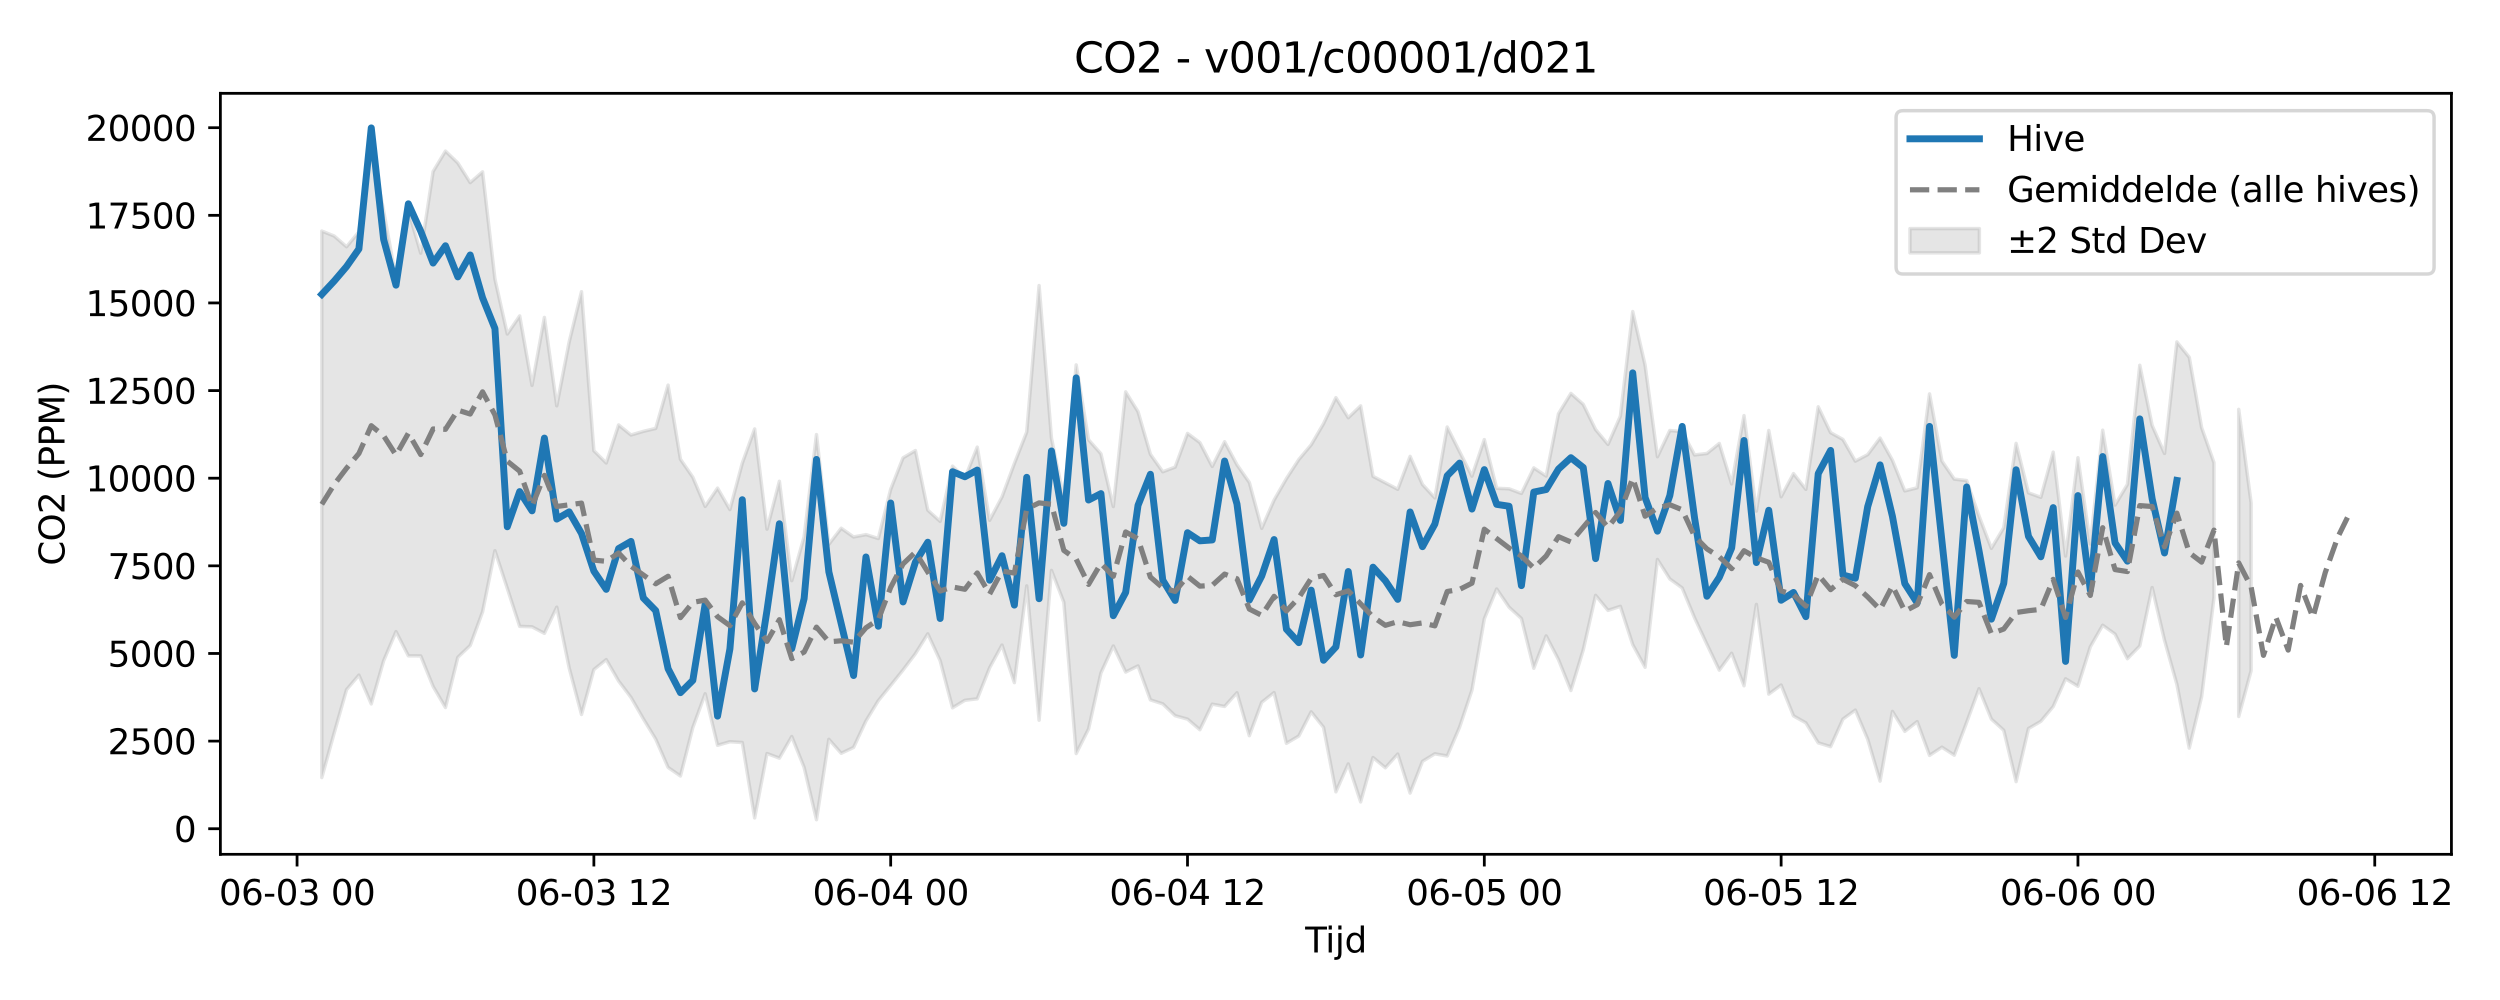 <?xml version="1.0" encoding="utf-8" standalone="no"?>
<!DOCTYPE svg PUBLIC "-//W3C//DTD SVG 1.1//EN"
  "http://www.w3.org/Graphics/SVG/1.1/DTD/svg11.dtd">
<svg xmlns:xlink="http://www.w3.org/1999/xlink" width="720pt" height="288pt" viewBox="0 0 720 288" xmlns="http://www.w3.org/2000/svg" version="1.1">
 <defs>
  <style type="text/css">*{stroke-linejoin: round; stroke-linecap: butt}</style>
 </defs>
 <g id="figure_1">
  <g id="patch_1">
   <path d="M 0 288 
L 720 288 
L 720 0 
L 0 0 
z
" style="fill: #ffffff"/>
  </g>
  <g id="axes_1">
   <g id="patch_2">
    <path d="M 63.47 246.04 
L 706.012 246.04 
L 706.012 26.88 
L 63.47 26.88 
z
" style="fill: #ffffff"/>
   </g>
   <g id="FillBetweenPolyCollection_1">
    <path d="M 92.676 66.54 
L 92.676 223.94 
L 96.238 211.119 
L 99.8 198.636 
L 103.362 194.437 
L 106.924 202.729 
L 110.485 190.31 
L 114.047 181.91 
L 117.609 188.883 
L 121.171 188.905 
L 124.732 197.692 
L 128.294 203.769 
L 131.856 189.305 
L 135.418 185.895 
L 138.979 176.213 
L 142.541 158.613 
L 146.103 169.452 
L 149.665 180.397 
L 153.226 180.524 
L 156.788 182.404 
L 160.35 174.863 
L 163.912 192.303 
L 167.474 205.776 
L 171.035 192.835 
L 174.597 189.972 
L 178.159 196.139 
L 181.721 200.851 
L 185.282 207.027 
L 188.844 212.87 
L 192.406 221.018 
L 195.968 223.49 
L 199.529 209.559 
L 203.091 199.808 
L 206.653 214.643 
L 210.215 213.622 
L 213.776 213.847 
L 217.338 235.567 
L 220.9 217.011 
L 224.462 218.345 
L 228.024 212.121 
L 231.585 221.006 
L 235.147 236.078 
L 238.709 212.921 
L 242.271 216.949 
L 245.832 215.254 
L 249.394 207.637 
L 252.956 201.788 
L 256.518 197.4 
L 260.079 192.964 
L 263.641 188.27 
L 267.203 182.553 
L 270.765 190.274 
L 274.326 203.855 
L 277.888 201.688 
L 281.45 201.263 
L 285.012 192.315 
L 288.574 185.783 
L 292.135 196.603 
L 295.697 168.734 
L 299.259 207.423 
L 302.821 164.273 
L 306.382 173.465 
L 309.944 217.022 
L 313.506 209.945 
L 317.068 193.825 
L 320.629 186.04 
L 324.191 193.552 
L 327.753 191.782 
L 331.315 201.561 
L 334.876 202.713 
L 338.438 206.13 
L 342 207.104 
L 345.562 210.164 
L 349.124 202.796 
L 352.685 203.462 
L 356.247 199.52 
L 359.809 211.878 
L 363.371 202.27 
L 366.932 199.466 
L 370.494 214.081 
L 374.056 211.968 
L 377.618 205.016 
L 381.179 209.472 
L 384.741 228.044 
L 388.303 220.015 
L 391.865 230.951 
L 395.426 218.161 
L 398.988 221.126 
L 402.55 217.172 
L 406.112 228.406 
L 409.674 219.273 
L 413.235 217.093 
L 416.797 217.726 
L 420.359 209.428 
L 423.921 198.758 
L 427.482 178.211 
L 431.044 169.629 
L 434.606 174.866 
L 438.168 178.138 
L 441.729 192.462 
L 445.291 183.142 
L 448.853 190.001 
L 452.415 198.874 
L 455.976 187.179 
L 459.538 171.462 
L 463.1 175.793 
L 466.662 174.631 
L 470.224 185.653 
L 473.785 192.179 
L 477.347 161.132 
L 480.909 166.735 
L 484.471 169.328 
L 488.032 177.931 
L 491.594 185.552 
L 495.156 192.998 
L 498.718 188.145 
L 502.279 197.506 
L 505.841 174.07 
L 509.403 199.908 
L 512.965 197.293 
L 516.526 206.178 
L 520.088 208.181 
L 523.65 213.937 
L 527.212 215.036 
L 530.774 207.101 
L 534.335 204.511 
L 537.897 212.903 
L 541.459 224.963 
L 545.021 204.891 
L 548.582 210.641 
L 552.144 207.825 
L 555.706 217.554 
L 559.268 215.19 
L 562.829 217.498 
L 566.391 208.064 
L 569.953 198.359 
L 573.515 207.093 
L 577.076 210.322 
L 580.638 225.111 
L 584.2 209.82 
L 587.762 207.753 
L 591.324 203.482 
L 594.885 195.497 
L 598.447 197.648 
L 602.009 186.287 
L 605.571 180.065 
L 609.132 182.618 
L 612.694 189.71 
L 616.256 186.033 
L 619.818 169.211 
L 623.379 184.393 
L 626.941 197.092 
L 630.503 215.45 
L 634.065 200.643 
L 637.626 172.11 
L 637.626 133.252 
L 637.626 133.252 
L 634.065 123.137 
L 630.503 102.893 
L 626.941 98.484 
L 623.379 130.592 
L 619.818 122.523 
L 616.256 105.192 
L 612.694 139.521 
L 609.132 145.459 
L 605.571 123.895 
L 602.009 156.676 
L 598.447 131.822 
L 594.885 160.138 
L 591.324 130.22 
L 587.762 143.232 
L 584.2 141.941 
L 580.638 127.692 
L 577.076 151.986 
L 573.515 157.921 
L 569.953 148.599 
L 566.391 138.399 
L 562.829 137.985 
L 559.268 132.773 
L 555.706 113.441 
L 552.144 140.488 
L 548.582 141.378 
L 545.021 132.559 
L 541.459 126.167 
L 537.897 130.933 
L 534.335 132.804 
L 530.774 126.568 
L 527.212 124.602 
L 523.65 117.159 
L 520.088 140.928 
L 516.526 136.398 
L 512.965 143.064 
L 509.403 123.969 
L 505.841 147.206 
L 502.279 119.694 
L 498.718 139.369 
L 495.156 127.714 
L 491.594 130.605 
L 488.032 131.023 
L 484.471 124.298 
L 480.909 123.989 
L 477.347 131.538 
L 473.785 105.147 
L 470.224 89.725 
L 466.662 119.886 
L 463.1 127.994 
L 459.538 123.721 
L 455.976 116.465 
L 452.415 113.309 
L 448.853 119.136 
L 445.291 137.106 
L 441.729 134.749 
L 438.168 142.113 
L 434.606 140.776 
L 431.044 140.626 
L 427.482 126.599 
L 423.921 137.137 
L 420.359 130.068 
L 416.797 122.976 
L 413.235 143.398 
L 409.674 139.535 
L 406.112 131.436 
L 402.55 140.917 
L 398.988 139.058 
L 395.426 137.187 
L 391.865 116.887 
L 388.303 120.304 
L 384.741 114.53 
L 381.179 122.016 
L 377.618 128.107 
L 374.056 132.35 
L 370.494 137.83 
L 366.932 144.028 
L 363.371 152.161 
L 359.809 138.947 
L 356.247 133.846 
L 352.685 127.215 
L 349.124 134.334 
L 345.562 127.465 
L 342 124.818 
L 338.438 134.529 
L 334.876 135.869 
L 331.315 130.832 
L 327.753 118.566 
L 324.191 112.853 
L 320.629 145.89 
L 317.068 130.688 
L 313.506 126.657 
L 309.944 105.093 
L 306.382 143.56 
L 302.821 126.179 
L 299.259 82.234 
L 295.697 124.411 
L 292.135 133.502 
L 288.574 143.114 
L 285.012 149.852 
L 281.45 128.769 
L 277.888 137.741 
L 274.326 134.244 
L 270.765 150.152 
L 267.203 146.94 
L 263.641 129.756 
L 260.079 131.853 
L 256.518 140.91 
L 252.956 155.091 
L 249.394 153.965 
L 245.832 154.64 
L 242.271 152.129 
L 238.709 156.764 
L 235.147 125.16 
L 231.585 154.581 
L 228.024 167.236 
L 224.462 138.607 
L 220.9 152.395 
L 217.338 123.533 
L 213.776 133.396 
L 210.215 146.756 
L 206.653 140.578 
L 203.091 145.849 
L 199.529 137.429 
L 195.968 132.264 
L 192.406 110.915 
L 188.844 123.384 
L 185.282 124.232 
L 181.721 125.276 
L 178.159 122.377 
L 174.597 133.34 
L 171.035 129.791 
L 167.474 84.01 
L 163.912 98.523 
L 160.35 116.882 
L 156.788 91.418 
L 153.226 110.991 
L 149.665 90.985 
L 146.103 96.2 
L 142.541 80.369 
L 138.979 49.487 
L 135.418 52.591 
L 131.856 46.93 
L 128.294 43.515 
L 124.732 49.392 
L 121.171 72.923 
L 117.609 60.631 
L 114.047 80.255 
L 110.485 60.703 
L 106.924 42.477 
L 103.362 66.772 
L 99.8 71.068 
L 96.238 67.969 
L 92.676 66.54 
z
" clip-path="url(#pf788b683e8)" style="fill: #808080; fill-opacity: 0.2; stroke: #808080; stroke-opacity: 0.2"/>
    <path d="M 644.75 117.889 
L 644.75 206.346 
L 648.312 193.182 
L 648.312 144.795 
L 648.312 144.795 
L 644.75 117.889 
z
" clip-path="url(#pf788b683e8)" style="fill: #808080; fill-opacity: 0.2; stroke: #808080; stroke-opacity: 0.2"/>
   </g>
   <g id="matplotlib.axis_1">
    <g id="xtick_1">
     <g id="line2d_1">
      <defs>
       <path id="mc0c2f23f0a" d="M 0 0 
L 0 3.5 
" style="stroke: #000000; stroke-width: 0.8"/>
      </defs>
      <g>
       <use xlink:href="#mc0c2f23f0a" x="85.553" y="246.04" style="stroke: #000000; stroke-width: 0.8"/>
      </g>
     </g>
     <g id="text_1">
      <!-- 06-03 00 -->
      <g transform="translate(63.072 260.638) scale(0.1 -0.1)">
       <defs>
        <path id="DejaVuSans-30" d="M 2034 4250 
Q 1547 4250 1301 3770 
Q 1056 3291 1056 2328 
Q 1056 1369 1301 889 
Q 1547 409 2034 409 
Q 2525 409 2770 889 
Q 3016 1369 3016 2328 
Q 3016 3291 2770 3770 
Q 2525 4250 2034 4250 
z
M 2034 4750 
Q 2819 4750 3233 4129 
Q 3647 3509 3647 2328 
Q 3647 1150 3233 529 
Q 2819 -91 2034 -91 
Q 1250 -91 836 529 
Q 422 1150 422 2328 
Q 422 3509 836 4129 
Q 1250 4750 2034 4750 
z
" transform="scale(0.016)"/>
        <path id="DejaVuSans-36" d="M 2113 2584 
Q 1688 2584 1439 2293 
Q 1191 2003 1191 1497 
Q 1191 994 1439 701 
Q 1688 409 2113 409 
Q 2538 409 2786 701 
Q 3034 994 3034 1497 
Q 3034 2003 2786 2293 
Q 2538 2584 2113 2584 
z
M 3366 4563 
L 3366 3988 
Q 3128 4100 2886 4159 
Q 2644 4219 2406 4219 
Q 1781 4219 1451 3797 
Q 1122 3375 1075 2522 
Q 1259 2794 1537 2939 
Q 1816 3084 2150 3084 
Q 2853 3084 3261 2657 
Q 3669 2231 3669 1497 
Q 3669 778 3244 343 
Q 2819 -91 2113 -91 
Q 1303 -91 875 529 
Q 447 1150 447 2328 
Q 447 3434 972 4092 
Q 1497 4750 2381 4750 
Q 2619 4750 2861 4703 
Q 3103 4656 3366 4563 
z
" transform="scale(0.016)"/>
        <path id="DejaVuSans-2d" d="M 313 2009 
L 1997 2009 
L 1997 1497 
L 313 1497 
L 313 2009 
z
" transform="scale(0.016)"/>
        <path id="DejaVuSans-33" d="M 2597 2516 
Q 3050 2419 3304 2112 
Q 3559 1806 3559 1356 
Q 3559 666 3084 287 
Q 2609 -91 1734 -91 
Q 1441 -91 1130 -33 
Q 819 25 488 141 
L 488 750 
Q 750 597 1062 519 
Q 1375 441 1716 441 
Q 2309 441 2620 675 
Q 2931 909 2931 1356 
Q 2931 1769 2642 2001 
Q 2353 2234 1838 2234 
L 1294 2234 
L 1294 2753 
L 1863 2753 
Q 2328 2753 2575 2939 
Q 2822 3125 2822 3475 
Q 2822 3834 2567 4026 
Q 2313 4219 1838 4219 
Q 1578 4219 1281 4162 
Q 984 4106 628 3988 
L 628 4550 
Q 988 4650 1302 4700 
Q 1616 4750 1894 4750 
Q 2613 4750 3031 4423 
Q 3450 4097 3450 3541 
Q 3450 3153 3228 2886 
Q 3006 2619 2597 2516 
z
" transform="scale(0.016)"/>
        <path id="DejaVuSans-20" transform="scale(0.016)"/>
       </defs>
       <use xlink:href="#DejaVuSans-30"/>
       <use xlink:href="#DejaVuSans-36" transform="translate(63.623 0)"/>
       <use xlink:href="#DejaVuSans-2d" transform="translate(127.246 0)"/>
       <use xlink:href="#DejaVuSans-30" transform="translate(163.33 0)"/>
       <use xlink:href="#DejaVuSans-33" transform="translate(226.953 0)"/>
       <use xlink:href="#DejaVuSans-20" transform="translate(290.576 0)"/>
       <use xlink:href="#DejaVuSans-30" transform="translate(322.363 0)"/>
       <use xlink:href="#DejaVuSans-30" transform="translate(385.986 0)"/>
      </g>
     </g>
    </g>
    <g id="xtick_2">
     <g id="line2d_2">
      <g>
       <use xlink:href="#mc0c2f23f0a" x="171.035" y="246.04" style="stroke: #000000; stroke-width: 0.8"/>
      </g>
     </g>
     <g id="text_2">
      <!-- 06-03 12 -->
      <g transform="translate(148.555 260.638) scale(0.1 -0.1)">
       <defs>
        <path id="DejaVuSans-31" d="M 794 531 
L 1825 531 
L 1825 4091 
L 703 3866 
L 703 4441 
L 1819 4666 
L 2450 4666 
L 2450 531 
L 3481 531 
L 3481 0 
L 794 0 
L 794 531 
z
" transform="scale(0.016)"/>
        <path id="DejaVuSans-32" d="M 1228 531 
L 3431 531 
L 3431 0 
L 469 0 
L 469 531 
Q 828 903 1448 1529 
Q 2069 2156 2228 2338 
Q 2531 2678 2651 2914 
Q 2772 3150 2772 3378 
Q 2772 3750 2511 3984 
Q 2250 4219 1831 4219 
Q 1534 4219 1204 4116 
Q 875 4013 500 3803 
L 500 4441 
Q 881 4594 1212 4672 
Q 1544 4750 1819 4750 
Q 2544 4750 2975 4387 
Q 3406 4025 3406 3419 
Q 3406 3131 3298 2873 
Q 3191 2616 2906 2266 
Q 2828 2175 2409 1742 
Q 1991 1309 1228 531 
z
" transform="scale(0.016)"/>
       </defs>
       <use xlink:href="#DejaVuSans-30"/>
       <use xlink:href="#DejaVuSans-36" transform="translate(63.623 0)"/>
       <use xlink:href="#DejaVuSans-2d" transform="translate(127.246 0)"/>
       <use xlink:href="#DejaVuSans-30" transform="translate(163.33 0)"/>
       <use xlink:href="#DejaVuSans-33" transform="translate(226.953 0)"/>
       <use xlink:href="#DejaVuSans-20" transform="translate(290.576 0)"/>
       <use xlink:href="#DejaVuSans-31" transform="translate(322.363 0)"/>
       <use xlink:href="#DejaVuSans-32" transform="translate(385.986 0)"/>
      </g>
     </g>
    </g>
    <g id="xtick_3">
     <g id="line2d_3">
      <g>
       <use xlink:href="#mc0c2f23f0a" x="256.518" y="246.04" style="stroke: #000000; stroke-width: 0.8"/>
      </g>
     </g>
     <g id="text_3">
      <!-- 06-04 00 -->
      <g transform="translate(234.037 260.638) scale(0.1 -0.1)">
       <defs>
        <path id="DejaVuSans-34" d="M 2419 4116 
L 825 1625 
L 2419 1625 
L 2419 4116 
z
M 2253 4666 
L 3047 4666 
L 3047 1625 
L 3713 1625 
L 3713 1100 
L 3047 1100 
L 3047 0 
L 2419 0 
L 2419 1100 
L 313 1100 
L 313 1709 
L 2253 4666 
z
" transform="scale(0.016)"/>
       </defs>
       <use xlink:href="#DejaVuSans-30"/>
       <use xlink:href="#DejaVuSans-36" transform="translate(63.623 0)"/>
       <use xlink:href="#DejaVuSans-2d" transform="translate(127.246 0)"/>
       <use xlink:href="#DejaVuSans-30" transform="translate(163.33 0)"/>
       <use xlink:href="#DejaVuSans-34" transform="translate(226.953 0)"/>
       <use xlink:href="#DejaVuSans-20" transform="translate(290.576 0)"/>
       <use xlink:href="#DejaVuSans-30" transform="translate(322.363 0)"/>
       <use xlink:href="#DejaVuSans-30" transform="translate(385.986 0)"/>
      </g>
     </g>
    </g>
    <g id="xtick_4">
     <g id="line2d_4">
      <g>
       <use xlink:href="#mc0c2f23f0a" x="342" y="246.04" style="stroke: #000000; stroke-width: 0.8"/>
      </g>
     </g>
     <g id="text_4">
      <!-- 06-04 12 -->
      <g transform="translate(319.52 260.638) scale(0.1 -0.1)">
       <use xlink:href="#DejaVuSans-30"/>
       <use xlink:href="#DejaVuSans-36" transform="translate(63.623 0)"/>
       <use xlink:href="#DejaVuSans-2d" transform="translate(127.246 0)"/>
       <use xlink:href="#DejaVuSans-30" transform="translate(163.33 0)"/>
       <use xlink:href="#DejaVuSans-34" transform="translate(226.953 0)"/>
       <use xlink:href="#DejaVuSans-20" transform="translate(290.576 0)"/>
       <use xlink:href="#DejaVuSans-31" transform="translate(322.363 0)"/>
       <use xlink:href="#DejaVuSans-32" transform="translate(385.986 0)"/>
      </g>
     </g>
    </g>
    <g id="xtick_5">
     <g id="line2d_5">
      <g>
       <use xlink:href="#mc0c2f23f0a" x="427.482" y="246.04" style="stroke: #000000; stroke-width: 0.8"/>
      </g>
     </g>
     <g id="text_5">
      <!-- 06-05 00 -->
      <g transform="translate(405.002 260.638) scale(0.1 -0.1)">
       <defs>
        <path id="DejaVuSans-35" d="M 691 4666 
L 3169 4666 
L 3169 4134 
L 1269 4134 
L 1269 2991 
Q 1406 3038 1543 3061 
Q 1681 3084 1819 3084 
Q 2600 3084 3056 2656 
Q 3513 2228 3513 1497 
Q 3513 744 3044 326 
Q 2575 -91 1722 -91 
Q 1428 -91 1123 -41 
Q 819 9 494 109 
L 494 744 
Q 775 591 1075 516 
Q 1375 441 1709 441 
Q 2250 441 2565 725 
Q 2881 1009 2881 1497 
Q 2881 1984 2565 2268 
Q 2250 2553 1709 2553 
Q 1456 2553 1204 2497 
Q 953 2441 691 2322 
L 691 4666 
z
" transform="scale(0.016)"/>
       </defs>
       <use xlink:href="#DejaVuSans-30"/>
       <use xlink:href="#DejaVuSans-36" transform="translate(63.623 0)"/>
       <use xlink:href="#DejaVuSans-2d" transform="translate(127.246 0)"/>
       <use xlink:href="#DejaVuSans-30" transform="translate(163.33 0)"/>
       <use xlink:href="#DejaVuSans-35" transform="translate(226.953 0)"/>
       <use xlink:href="#DejaVuSans-20" transform="translate(290.576 0)"/>
       <use xlink:href="#DejaVuSans-30" transform="translate(322.363 0)"/>
       <use xlink:href="#DejaVuSans-30" transform="translate(385.986 0)"/>
      </g>
     </g>
    </g>
    <g id="xtick_6">
     <g id="line2d_6">
      <g>
       <use xlink:href="#mc0c2f23f0a" x="512.965" y="246.04" style="stroke: #000000; stroke-width: 0.8"/>
      </g>
     </g>
     <g id="text_6">
      <!-- 06-05 12 -->
      <g transform="translate(490.484 260.638) scale(0.1 -0.1)">
       <use xlink:href="#DejaVuSans-30"/>
       <use xlink:href="#DejaVuSans-36" transform="translate(63.623 0)"/>
       <use xlink:href="#DejaVuSans-2d" transform="translate(127.246 0)"/>
       <use xlink:href="#DejaVuSans-30" transform="translate(163.33 0)"/>
       <use xlink:href="#DejaVuSans-35" transform="translate(226.953 0)"/>
       <use xlink:href="#DejaVuSans-20" transform="translate(290.576 0)"/>
       <use xlink:href="#DejaVuSans-31" transform="translate(322.363 0)"/>
       <use xlink:href="#DejaVuSans-32" transform="translate(385.986 0)"/>
      </g>
     </g>
    </g>
    <g id="xtick_7">
     <g id="line2d_7">
      <g>
       <use xlink:href="#mc0c2f23f0a" x="598.447" y="246.04" style="stroke: #000000; stroke-width: 0.8"/>
      </g>
     </g>
     <g id="text_7">
      <!-- 06-06 00 -->
      <g transform="translate(575.967 260.638) scale(0.1 -0.1)">
       <use xlink:href="#DejaVuSans-30"/>
       <use xlink:href="#DejaVuSans-36" transform="translate(63.623 0)"/>
       <use xlink:href="#DejaVuSans-2d" transform="translate(127.246 0)"/>
       <use xlink:href="#DejaVuSans-30" transform="translate(163.33 0)"/>
       <use xlink:href="#DejaVuSans-36" transform="translate(226.953 0)"/>
       <use xlink:href="#DejaVuSans-20" transform="translate(290.576 0)"/>
       <use xlink:href="#DejaVuSans-30" transform="translate(322.363 0)"/>
       <use xlink:href="#DejaVuSans-30" transform="translate(385.986 0)"/>
      </g>
     </g>
    </g>
    <g id="xtick_8">
     <g id="line2d_8">
      <g>
       <use xlink:href="#mc0c2f23f0a" x="683.929" y="246.04" style="stroke: #000000; stroke-width: 0.8"/>
      </g>
     </g>
     <g id="text_8">
      <!-- 06-06 12 -->
      <g transform="translate(661.449 260.638) scale(0.1 -0.1)">
       <use xlink:href="#DejaVuSans-30"/>
       <use xlink:href="#DejaVuSans-36" transform="translate(63.623 0)"/>
       <use xlink:href="#DejaVuSans-2d" transform="translate(127.246 0)"/>
       <use xlink:href="#DejaVuSans-30" transform="translate(163.33 0)"/>
       <use xlink:href="#DejaVuSans-36" transform="translate(226.953 0)"/>
       <use xlink:href="#DejaVuSans-20" transform="translate(290.576 0)"/>
       <use xlink:href="#DejaVuSans-31" transform="translate(322.363 0)"/>
       <use xlink:href="#DejaVuSans-32" transform="translate(385.986 0)"/>
      </g>
     </g>
    </g>
    <g id="text_9">
     <!-- Tijd -->
     <g transform="translate(375.891 274.317) scale(0.1 -0.1)">
      <defs>
       <path id="DejaVuSans-54" d="M -19 4666 
L 3928 4666 
L 3928 4134 
L 2272 4134 
L 2272 0 
L 1638 0 
L 1638 4134 
L -19 4134 
L -19 4666 
z
" transform="scale(0.016)"/>
       <path id="DejaVuSans-69" d="M 603 3500 
L 1178 3500 
L 1178 0 
L 603 0 
L 603 3500 
z
M 603 4863 
L 1178 4863 
L 1178 4134 
L 603 4134 
L 603 4863 
z
" transform="scale(0.016)"/>
       <path id="DejaVuSans-6a" d="M 603 3500 
L 1178 3500 
L 1178 -63 
Q 1178 -731 923 -1031 
Q 669 -1331 103 -1331 
L -116 -1331 
L -116 -844 
L 38 -844 
Q 366 -844 484 -692 
Q 603 -541 603 -63 
L 603 3500 
z
M 603 4863 
L 1178 4863 
L 1178 4134 
L 603 4134 
L 603 4863 
z
" transform="scale(0.016)"/>
       <path id="DejaVuSans-64" d="M 2906 2969 
L 2906 4863 
L 3481 4863 
L 3481 0 
L 2906 0 
L 2906 525 
Q 2725 213 2448 61 
Q 2172 -91 1784 -91 
Q 1150 -91 751 415 
Q 353 922 353 1747 
Q 353 2572 751 3078 
Q 1150 3584 1784 3584 
Q 2172 3584 2448 3432 
Q 2725 3281 2906 2969 
z
M 947 1747 
Q 947 1113 1208 752 
Q 1469 391 1925 391 
Q 2381 391 2643 752 
Q 2906 1113 2906 1747 
Q 2906 2381 2643 2742 
Q 2381 3103 1925 3103 
Q 1469 3103 1208 2742 
Q 947 2381 947 1747 
z
" transform="scale(0.016)"/>
      </defs>
      <use xlink:href="#DejaVuSans-54"/>
      <use xlink:href="#DejaVuSans-69" transform="translate(57.959 0)"/>
      <use xlink:href="#DejaVuSans-6a" transform="translate(85.742 0)"/>
      <use xlink:href="#DejaVuSans-64" transform="translate(113.525 0)"/>
     </g>
    </g>
   </g>
   <g id="matplotlib.axis_2">
    <g id="ytick_1">
     <g id="line2d_9">
      <defs>
       <path id="m9bd5cc5a9c" d="M 0 0 
L -3.5 0 
" style="stroke: #000000; stroke-width: 0.8"/>
      </defs>
      <g>
       <use xlink:href="#m9bd5cc5a9c" x="63.47" y="238.674" style="stroke: #000000; stroke-width: 0.8"/>
      </g>
     </g>
     <g id="text_10">
      <!-- 0 -->
      <g transform="translate(50.108 242.473) scale(0.1 -0.1)">
       <use xlink:href="#DejaVuSans-30"/>
      </g>
     </g>
    </g>
    <g id="ytick_2">
     <g id="line2d_10">
      <g>
       <use xlink:href="#m9bd5cc5a9c" x="63.47" y="213.437" style="stroke: #000000; stroke-width: 0.8"/>
      </g>
     </g>
     <g id="text_11">
      <!-- 2500 -->
      <g transform="translate(31.02 217.236) scale(0.1 -0.1)">
       <use xlink:href="#DejaVuSans-32"/>
       <use xlink:href="#DejaVuSans-35" transform="translate(63.623 0)"/>
       <use xlink:href="#DejaVuSans-30" transform="translate(127.246 0)"/>
       <use xlink:href="#DejaVuSans-30" transform="translate(190.869 0)"/>
      </g>
     </g>
    </g>
    <g id="ytick_3">
     <g id="line2d_11">
      <g>
       <use xlink:href="#m9bd5cc5a9c" x="63.47" y="188.199" style="stroke: #000000; stroke-width: 0.8"/>
      </g>
     </g>
     <g id="text_12">
      <!-- 5000 -->
      <g transform="translate(31.02 191.998) scale(0.1 -0.1)">
       <use xlink:href="#DejaVuSans-35"/>
       <use xlink:href="#DejaVuSans-30" transform="translate(63.623 0)"/>
       <use xlink:href="#DejaVuSans-30" transform="translate(127.246 0)"/>
       <use xlink:href="#DejaVuSans-30" transform="translate(190.869 0)"/>
      </g>
     </g>
    </g>
    <g id="ytick_4">
     <g id="line2d_12">
      <g>
       <use xlink:href="#m9bd5cc5a9c" x="63.47" y="162.962" style="stroke: #000000; stroke-width: 0.8"/>
      </g>
     </g>
     <g id="text_13">
      <!-- 7500 -->
      <g transform="translate(31.02 166.761) scale(0.1 -0.1)">
       <defs>
        <path id="DejaVuSans-37" d="M 525 4666 
L 3525 4666 
L 3525 4397 
L 1831 0 
L 1172 0 
L 2766 4134 
L 525 4134 
L 525 4666 
z
" transform="scale(0.016)"/>
       </defs>
       <use xlink:href="#DejaVuSans-37"/>
       <use xlink:href="#DejaVuSans-35" transform="translate(63.623 0)"/>
       <use xlink:href="#DejaVuSans-30" transform="translate(127.246 0)"/>
       <use xlink:href="#DejaVuSans-30" transform="translate(190.869 0)"/>
      </g>
     </g>
    </g>
    <g id="ytick_5">
     <g id="line2d_13">
      <g>
       <use xlink:href="#m9bd5cc5a9c" x="63.47" y="137.724" style="stroke: #000000; stroke-width: 0.8"/>
      </g>
     </g>
     <g id="text_14">
      <!-- 10000 -->
      <g transform="translate(24.657 141.524) scale(0.1 -0.1)">
       <use xlink:href="#DejaVuSans-31"/>
       <use xlink:href="#DejaVuSans-30" transform="translate(63.623 0)"/>
       <use xlink:href="#DejaVuSans-30" transform="translate(127.246 0)"/>
       <use xlink:href="#DejaVuSans-30" transform="translate(190.869 0)"/>
       <use xlink:href="#DejaVuSans-30" transform="translate(254.492 0)"/>
      </g>
     </g>
    </g>
    <g id="ytick_6">
     <g id="line2d_14">
      <g>
       <use xlink:href="#m9bd5cc5a9c" x="63.47" y="112.487" style="stroke: #000000; stroke-width: 0.8"/>
      </g>
     </g>
     <g id="text_15">
      <!-- 12500 -->
      <g transform="translate(24.657 116.286) scale(0.1 -0.1)">
       <use xlink:href="#DejaVuSans-31"/>
       <use xlink:href="#DejaVuSans-32" transform="translate(63.623 0)"/>
       <use xlink:href="#DejaVuSans-35" transform="translate(127.246 0)"/>
       <use xlink:href="#DejaVuSans-30" transform="translate(190.869 0)"/>
       <use xlink:href="#DejaVuSans-30" transform="translate(254.492 0)"/>
      </g>
     </g>
    </g>
    <g id="ytick_7">
     <g id="line2d_15">
      <g>
       <use xlink:href="#m9bd5cc5a9c" x="63.47" y="87.249" style="stroke: #000000; stroke-width: 0.8"/>
      </g>
     </g>
     <g id="text_16">
      <!-- 15000 -->
      <g transform="translate(24.657 91.049) scale(0.1 -0.1)">
       <use xlink:href="#DejaVuSans-31"/>
       <use xlink:href="#DejaVuSans-35" transform="translate(63.623 0)"/>
       <use xlink:href="#DejaVuSans-30" transform="translate(127.246 0)"/>
       <use xlink:href="#DejaVuSans-30" transform="translate(190.869 0)"/>
       <use xlink:href="#DejaVuSans-30" transform="translate(254.492 0)"/>
      </g>
     </g>
    </g>
    <g id="ytick_8">
     <g id="line2d_16">
      <g>
       <use xlink:href="#m9bd5cc5a9c" x="63.47" y="62.012" style="stroke: #000000; stroke-width: 0.8"/>
      </g>
     </g>
     <g id="text_17">
      <!-- 17500 -->
      <g transform="translate(24.657 65.811) scale(0.1 -0.1)">
       <use xlink:href="#DejaVuSans-31"/>
       <use xlink:href="#DejaVuSans-37" transform="translate(63.623 0)"/>
       <use xlink:href="#DejaVuSans-35" transform="translate(127.246 0)"/>
       <use xlink:href="#DejaVuSans-30" transform="translate(190.869 0)"/>
       <use xlink:href="#DejaVuSans-30" transform="translate(254.492 0)"/>
      </g>
     </g>
    </g>
    <g id="ytick_9">
     <g id="line2d_17">
      <g>
       <use xlink:href="#m9bd5cc5a9c" x="63.47" y="36.775" style="stroke: #000000; stroke-width: 0.8"/>
      </g>
     </g>
     <g id="text_18">
      <!-- 20000 -->
      <g transform="translate(24.657 40.574) scale(0.1 -0.1)">
       <use xlink:href="#DejaVuSans-32"/>
       <use xlink:href="#DejaVuSans-30" transform="translate(63.623 0)"/>
       <use xlink:href="#DejaVuSans-30" transform="translate(127.246 0)"/>
       <use xlink:href="#DejaVuSans-30" transform="translate(190.869 0)"/>
       <use xlink:href="#DejaVuSans-30" transform="translate(254.492 0)"/>
      </g>
     </g>
    </g>
    <g id="text_19">
     <!-- CO2 (PPM) -->
     <g transform="translate(18.578 162.903) rotate(-90) scale(0.1 -0.1)">
      <defs>
       <path id="DejaVuSans-43" d="M 4122 4306 
L 4122 3641 
Q 3803 3938 3442 4084 
Q 3081 4231 2675 4231 
Q 1875 4231 1450 3742 
Q 1025 3253 1025 2328 
Q 1025 1406 1450 917 
Q 1875 428 2675 428 
Q 3081 428 3442 575 
Q 3803 722 4122 1019 
L 4122 359 
Q 3791 134 3420 21 
Q 3050 -91 2638 -91 
Q 1578 -91 968 557 
Q 359 1206 359 2328 
Q 359 3453 968 4101 
Q 1578 4750 2638 4750 
Q 3056 4750 3426 4639 
Q 3797 4528 4122 4306 
z
" transform="scale(0.016)"/>
       <path id="DejaVuSans-4f" d="M 2522 4238 
Q 1834 4238 1429 3725 
Q 1025 3213 1025 2328 
Q 1025 1447 1429 934 
Q 1834 422 2522 422 
Q 3209 422 3611 934 
Q 4013 1447 4013 2328 
Q 4013 3213 3611 3725 
Q 3209 4238 2522 4238 
z
M 2522 4750 
Q 3503 4750 4090 4092 
Q 4678 3434 4678 2328 
Q 4678 1225 4090 567 
Q 3503 -91 2522 -91 
Q 1538 -91 948 565 
Q 359 1222 359 2328 
Q 359 3434 948 4092 
Q 1538 4750 2522 4750 
z
" transform="scale(0.016)"/>
       <path id="DejaVuSans-28" d="M 1984 4856 
Q 1566 4138 1362 3434 
Q 1159 2731 1159 2009 
Q 1159 1288 1364 580 
Q 1569 -128 1984 -844 
L 1484 -844 
Q 1016 -109 783 600 
Q 550 1309 550 2009 
Q 550 2706 781 3412 
Q 1013 4119 1484 4856 
L 1984 4856 
z
" transform="scale(0.016)"/>
       <path id="DejaVuSans-50" d="M 1259 4147 
L 1259 2394 
L 2053 2394 
Q 2494 2394 2734 2622 
Q 2975 2850 2975 3272 
Q 2975 3691 2734 3919 
Q 2494 4147 2053 4147 
L 1259 4147 
z
M 628 4666 
L 2053 4666 
Q 2838 4666 3239 4311 
Q 3641 3956 3641 3272 
Q 3641 2581 3239 2228 
Q 2838 1875 2053 1875 
L 1259 1875 
L 1259 0 
L 628 0 
L 628 4666 
z
" transform="scale(0.016)"/>
       <path id="DejaVuSans-4d" d="M 628 4666 
L 1569 4666 
L 2759 1491 
L 3956 4666 
L 4897 4666 
L 4897 0 
L 4281 0 
L 4281 4097 
L 3078 897 
L 2444 897 
L 1241 4097 
L 1241 0 
L 628 0 
L 628 4666 
z
" transform="scale(0.016)"/>
       <path id="DejaVuSans-29" d="M 513 4856 
L 1013 4856 
Q 1481 4119 1714 3412 
Q 1947 2706 1947 2009 
Q 1947 1309 1714 600 
Q 1481 -109 1013 -844 
L 513 -844 
Q 928 -128 1133 580 
Q 1338 1288 1338 2009 
Q 1338 2731 1133 3434 
Q 928 4138 513 4856 
z
" transform="scale(0.016)"/>
      </defs>
      <use xlink:href="#DejaVuSans-43"/>
      <use xlink:href="#DejaVuSans-4f" transform="translate(69.824 0)"/>
      <use xlink:href="#DejaVuSans-32" transform="translate(148.535 0)"/>
      <use xlink:href="#DejaVuSans-20" transform="translate(212.158 0)"/>
      <use xlink:href="#DejaVuSans-28" transform="translate(243.945 0)"/>
      <use xlink:href="#DejaVuSans-50" transform="translate(282.959 0)"/>
      <use xlink:href="#DejaVuSans-50" transform="translate(343.262 0)"/>
      <use xlink:href="#DejaVuSans-4d" transform="translate(403.564 0)"/>
      <use xlink:href="#DejaVuSans-29" transform="translate(489.844 0)"/>
     </g>
    </g>
   </g>
   <g id="line2d_18">
    <path d="M 92.676 84.776 
L 96.238 80.954 
L 99.8 76.771 
L 103.362 71.7 
L 106.924 36.842 
L 110.485 68.957 
L 114.047 82.125 
L 117.609 58.701 
L 121.171 66.59 
L 124.732 75.761 
L 128.294 70.781 
L 131.856 79.739 
L 135.418 73.439 
L 138.979 85.769 
L 142.541 94.614 
L 146.103 151.706 
L 149.665 141.584 
L 153.226 147.116 
L 156.788 126.176 
L 160.35 149.492 
L 163.912 147.419 
L 167.474 153.641 
L 171.035 164.476 
L 174.597 169.725 
L 178.159 157.99 
L 181.721 155.926 
L 185.282 172.219 
L 188.844 175.853 
L 192.406 192.58 
L 195.968 199.485 
L 199.529 195.947 
L 203.091 173.999 
L 206.653 206.239 
L 210.215 186.877 
L 213.776 143.923 
L 217.338 198.405 
L 220.9 175.752 
L 224.462 150.848 
L 228.024 186.799 
L 231.585 172.394 
L 235.147 132.323 
L 238.709 164.705 
L 245.832 194.549 
L 249.394 160.414 
L 252.956 180.355 
L 256.518 144.872 
L 260.079 173.353 
L 263.641 161.875 
L 267.203 156.164 
L 270.765 178.124 
L 274.326 135.862 
L 277.888 137.304 
L 281.45 135.386 
L 285.012 167.101 
L 288.574 160.054 
L 292.135 174.265 
L 295.697 137.472 
L 299.259 172.424 
L 302.821 129.884 
L 306.382 150.713 
L 309.944 108.832 
L 313.506 144.003 
L 317.068 142.159 
L 320.629 177.317 
L 324.191 170.614 
L 327.753 145.534 
L 331.315 136.597 
L 334.876 167.086 
L 338.438 172.922 
L 342 153.422 
L 345.562 155.757 
L 349.124 155.502 
L 352.685 132.778 
L 356.247 145.144 
L 359.809 172.818 
L 363.371 165.896 
L 366.932 155.396 
L 370.494 181.218 
L 374.056 185.08 
L 377.618 169.968 
L 381.179 190.154 
L 384.741 186.308 
L 388.303 164.602 
L 391.865 188.623 
L 395.426 163.35 
L 398.988 167.262 
L 402.55 172.613 
L 406.112 147.452 
L 409.674 157.44 
L 413.235 150.935 
L 416.797 137.011 
L 420.359 133.38 
L 423.921 146.608 
L 427.482 135.258 
L 431.044 145.252 
L 434.606 145.797 
L 438.168 168.655 
L 441.729 141.722 
L 445.291 140.988 
L 448.853 135.089 
L 452.415 131.822 
L 455.976 134.645 
L 459.538 160.882 
L 463.1 139.249 
L 466.662 149.872 
L 470.224 107.389 
L 473.785 143.266 
L 477.347 152.971 
L 480.909 142.728 
L 484.471 122.814 
L 488.032 149.167 
L 491.594 171.714 
L 495.156 166.273 
L 498.718 157.817 
L 502.279 126.865 
L 505.841 162.009 
L 509.403 146.965 
L 512.965 172.868 
L 516.526 170.624 
L 520.088 177.599 
L 523.65 136.402 
L 527.212 129.724 
L 530.774 165.62 
L 534.335 166.525 
L 537.897 145.911 
L 541.459 133.888 
L 545.021 148.713 
L 548.582 168.07 
L 552.144 173.625 
L 555.706 122.814 
L 562.829 188.744 
L 566.391 140.253 
L 569.953 158.624 
L 573.515 178.316 
L 577.076 168.016 
L 580.638 135.301 
L 584.2 154.477 
L 587.762 160.352 
L 591.324 146.197 
L 594.885 190.477 
L 598.447 142.731 
L 602.009 169.934 
L 605.571 131.489 
L 609.132 156.353 
L 612.694 161.609 
L 616.256 120.649 
L 619.818 143.643 
L 623.379 159.252 
L 626.941 138.367 
L 626.941 138.367 
" clip-path="url(#pf788b683e8)" style="fill: none; stroke: #1f77b4; stroke-width: 2; stroke-linecap: square"/>
   </g>
   <g id="line2d_19">
    <path d="M 92.676 145.24 
L 96.238 139.544 
L 99.8 134.852 
L 103.362 130.605 
L 106.924 122.603 
L 110.485 125.507 
L 114.047 131.082 
L 117.609 124.757 
L 121.171 130.914 
L 124.732 123.542 
L 128.294 123.642 
L 131.856 118.117 
L 135.418 119.243 
L 138.979 112.85 
L 142.541 119.491 
L 146.103 132.826 
L 149.665 135.691 
L 153.226 145.757 
L 156.788 136.911 
L 160.35 145.872 
L 167.474 144.893 
L 171.035 161.313 
L 174.597 161.656 
L 178.159 159.258 
L 181.721 163.064 
L 188.844 168.127 
L 192.406 165.967 
L 195.968 177.877 
L 199.529 173.494 
L 203.091 172.829 
L 206.653 177.61 
L 210.215 180.189 
L 213.776 173.621 
L 217.338 179.55 
L 220.9 184.703 
L 224.462 178.476 
L 228.024 189.679 
L 231.585 187.793 
L 235.147 180.619 
L 238.709 184.843 
L 242.271 184.539 
L 245.832 184.947 
L 249.394 180.801 
L 252.956 178.439 
L 256.518 169.155 
L 260.079 162.409 
L 263.641 159.013 
L 267.203 164.747 
L 270.765 170.213 
L 274.326 169.05 
L 277.888 169.714 
L 281.45 165.016 
L 285.012 171.084 
L 288.574 164.448 
L 292.135 165.053 
L 295.697 146.573 
L 299.259 144.828 
L 302.821 145.226 
L 306.382 158.513 
L 309.944 161.057 
L 313.506 168.301 
L 317.068 162.256 
L 320.629 165.965 
L 324.191 153.203 
L 327.753 155.174 
L 331.315 166.197 
L 334.876 169.291 
L 338.438 170.329 
L 342 165.961 
L 345.562 168.814 
L 349.124 168.565 
L 352.685 165.338 
L 356.247 166.683 
L 359.809 175.412 
L 363.371 177.215 
L 366.932 171.747 
L 370.494 175.956 
L 374.056 172.159 
L 377.618 166.561 
L 381.179 165.744 
L 384.741 171.287 
L 388.303 170.16 
L 395.426 177.674 
L 398.988 180.092 
L 402.55 179.044 
L 406.112 179.921 
L 409.674 179.404 
L 413.235 180.246 
L 416.797 170.351 
L 420.359 169.748 
L 423.921 167.948 
L 427.482 152.405 
L 434.606 157.821 
L 438.168 160.126 
L 441.729 163.605 
L 445.291 160.124 
L 448.853 154.569 
L 452.415 156.092 
L 459.538 147.592 
L 463.1 151.893 
L 466.662 147.259 
L 470.224 137.689 
L 473.785 148.663 
L 477.347 146.335 
L 480.909 145.362 
L 484.471 146.813 
L 488.032 154.477 
L 491.594 158.079 
L 495.156 160.356 
L 498.718 163.757 
L 502.279 158.6 
L 505.841 160.638 
L 509.403 161.939 
L 512.965 170.178 
L 516.526 171.288 
L 520.088 174.555 
L 523.65 165.548 
L 527.212 169.819 
L 530.774 166.835 
L 534.335 168.658 
L 537.897 171.918 
L 541.459 175.565 
L 545.021 168.725 
L 548.582 176.009 
L 552.144 174.156 
L 555.706 165.497 
L 559.268 173.982 
L 562.829 177.742 
L 566.391 173.231 
L 569.953 173.479 
L 573.515 182.507 
L 577.076 181.154 
L 580.638 176.402 
L 584.2 175.881 
L 587.762 175.493 
L 591.324 166.851 
L 594.885 177.818 
L 598.447 164.735 
L 602.009 171.482 
L 605.571 151.98 
L 609.132 164.039 
L 612.694 164.615 
L 616.256 145.613 
L 619.818 145.867 
L 623.379 157.493 
L 626.941 147.788 
L 630.503 159.171 
L 634.065 161.89 
L 637.626 152.681 
L 641.188 186.247 
L 644.75 162.117 
L 648.312 168.988 
L 651.874 188.734 
L 655.435 177.731 
L 658.997 187.223 
L 662.559 168.605 
L 666.121 177.808 
L 669.682 164.863 
L 673.244 154.802 
L 676.806 147.537 
L 676.806 147.537 
" clip-path="url(#pf788b683e8)" style="fill: none; stroke-dasharray: 5.55,2.4; stroke-dashoffset: 0; stroke: #808080; stroke-width: 1.5"/>
   </g>
   <g id="patch_3">
    <path d="M 63.47 246.04 
L 63.47 26.88 
" style="fill: none; stroke: #000000; stroke-width: 0.8; stroke-linejoin: miter; stroke-linecap: square"/>
   </g>
   <g id="patch_4">
    <path d="M 706.012 246.04 
L 706.012 26.88 
" style="fill: none; stroke: #000000; stroke-width: 0.8; stroke-linejoin: miter; stroke-linecap: square"/>
   </g>
   <g id="patch_5">
    <path d="M 63.47 246.04 
L 706.012 246.04 
" style="fill: none; stroke: #000000; stroke-width: 0.8; stroke-linejoin: miter; stroke-linecap: square"/>
   </g>
   <g id="patch_6">
    <path d="M 63.47 26.88 
L 706.012 26.88 
" style="fill: none; stroke: #000000; stroke-width: 0.8; stroke-linejoin: miter; stroke-linecap: square"/>
   </g>
   <g id="text_20">
    <!-- CO2 - v001/c00001/d021 -->
    <g transform="translate(309.338 20.88) scale(0.12 -0.12)">
     <defs>
      <path id="DejaVuSans-76" d="M 191 3500 
L 800 3500 
L 1894 563 
L 2988 3500 
L 3597 3500 
L 2284 0 
L 1503 0 
L 191 3500 
z
" transform="scale(0.016)"/>
      <path id="DejaVuSans-2f" d="M 1625 4666 
L 2156 4666 
L 531 -594 
L 0 -594 
L 1625 4666 
z
" transform="scale(0.016)"/>
      <path id="DejaVuSans-63" d="M 3122 3366 
L 3122 2828 
Q 2878 2963 2633 3030 
Q 2388 3097 2138 3097 
Q 1578 3097 1268 2742 
Q 959 2388 959 1747 
Q 959 1106 1268 751 
Q 1578 397 2138 397 
Q 2388 397 2633 464 
Q 2878 531 3122 666 
L 3122 134 
Q 2881 22 2623 -34 
Q 2366 -91 2075 -91 
Q 1284 -91 818 406 
Q 353 903 353 1747 
Q 353 2603 823 3093 
Q 1294 3584 2113 3584 
Q 2378 3584 2631 3529 
Q 2884 3475 3122 3366 
z
" transform="scale(0.016)"/>
     </defs>
     <use xlink:href="#DejaVuSans-43"/>
     <use xlink:href="#DejaVuSans-4f" transform="translate(69.824 0)"/>
     <use xlink:href="#DejaVuSans-32" transform="translate(148.535 0)"/>
     <use xlink:href="#DejaVuSans-20" transform="translate(212.158 0)"/>
     <use xlink:href="#DejaVuSans-2d" transform="translate(243.945 0)"/>
     <use xlink:href="#DejaVuSans-20" transform="translate(280.029 0)"/>
     <use xlink:href="#DejaVuSans-76" transform="translate(311.816 0)"/>
     <use xlink:href="#DejaVuSans-30" transform="translate(370.996 0)"/>
     <use xlink:href="#DejaVuSans-30" transform="translate(434.619 0)"/>
     <use xlink:href="#DejaVuSans-31" transform="translate(498.242 0)"/>
     <use xlink:href="#DejaVuSans-2f" transform="translate(561.865 0)"/>
     <use xlink:href="#DejaVuSans-63" transform="translate(595.557 0)"/>
     <use xlink:href="#DejaVuSans-30" transform="translate(650.537 0)"/>
     <use xlink:href="#DejaVuSans-30" transform="translate(714.16 0)"/>
     <use xlink:href="#DejaVuSans-30" transform="translate(777.783 0)"/>
     <use xlink:href="#DejaVuSans-30" transform="translate(841.406 0)"/>
     <use xlink:href="#DejaVuSans-31" transform="translate(905.029 0)"/>
     <use xlink:href="#DejaVuSans-2f" transform="translate(968.652 0)"/>
     <use xlink:href="#DejaVuSans-64" transform="translate(1002.344 0)"/>
     <use xlink:href="#DejaVuSans-30" transform="translate(1065.82 0)"/>
     <use xlink:href="#DejaVuSans-32" transform="translate(1129.443 0)"/>
     <use xlink:href="#DejaVuSans-31" transform="translate(1193.066 0)"/>
    </g>
   </g>
   <g id="legend_1">
    <g id="patch_7">
     <path d="M 548.069 78.914 
L 699.012 78.914 
Q 701.012 78.914 701.012 76.914 
L 701.012 33.88 
Q 701.012 31.88 699.012 31.88 
L 548.069 31.88 
Q 546.069 31.88 546.069 33.88 
L 546.069 76.914 
Q 546.069 78.914 548.069 78.914 
z
" style="fill: #ffffff; opacity: 0.8; stroke: #cccccc; stroke-linejoin: miter"/>
    </g>
    <g id="line2d_20">
     <path d="M 550.069 39.978 
L 560.069 39.978 
L 570.069 39.978 
" style="fill: none; stroke: #1f77b4; stroke-width: 2; stroke-linecap: square"/>
    </g>
    <g id="text_21">
     <!-- Hive -->
     <g transform="translate(578.069 43.478) scale(0.1 -0.1)">
      <defs>
       <path id="DejaVuSans-48" d="M 628 4666 
L 1259 4666 
L 1259 2753 
L 3553 2753 
L 3553 4666 
L 4184 4666 
L 4184 0 
L 3553 0 
L 3553 2222 
L 1259 2222 
L 1259 0 
L 628 0 
L 628 4666 
z
" transform="scale(0.016)"/>
       <path id="DejaVuSans-65" d="M 3597 1894 
L 3597 1613 
L 953 1613 
Q 991 1019 1311 708 
Q 1631 397 2203 397 
Q 2534 397 2845 478 
Q 3156 559 3463 722 
L 3463 178 
Q 3153 47 2828 -22 
Q 2503 -91 2169 -91 
Q 1331 -91 842 396 
Q 353 884 353 1716 
Q 353 2575 817 3079 
Q 1281 3584 2069 3584 
Q 2775 3584 3186 3129 
Q 3597 2675 3597 1894 
z
M 3022 2063 
Q 3016 2534 2758 2815 
Q 2500 3097 2075 3097 
Q 1594 3097 1305 2825 
Q 1016 2553 972 2059 
L 3022 2063 
z
" transform="scale(0.016)"/>
      </defs>
      <use xlink:href="#DejaVuSans-48"/>
      <use xlink:href="#DejaVuSans-69" transform="translate(75.195 0)"/>
      <use xlink:href="#DejaVuSans-76" transform="translate(102.979 0)"/>
      <use xlink:href="#DejaVuSans-65" transform="translate(162.158 0)"/>
     </g>
    </g>
    <g id="line2d_21">
     <path d="M 550.069 54.657 
L 560.069 54.657 
L 570.069 54.657 
" style="fill: none; stroke-dasharray: 5.55,2.4; stroke-dashoffset: 0; stroke: #808080; stroke-width: 1.5"/>
    </g>
    <g id="text_22">
     <!-- Gemiddelde (alle hives) -->
     <g transform="translate(578.069 58.157) scale(0.1 -0.1)">
      <defs>
       <path id="DejaVuSans-47" d="M 3809 666 
L 3809 1919 
L 2778 1919 
L 2778 2438 
L 4434 2438 
L 4434 434 
Q 4069 175 3628 42 
Q 3188 -91 2688 -91 
Q 1594 -91 976 548 
Q 359 1188 359 2328 
Q 359 3472 976 4111 
Q 1594 4750 2688 4750 
Q 3144 4750 3555 4637 
Q 3966 4525 4313 4306 
L 4313 3634 
Q 3963 3931 3569 4081 
Q 3175 4231 2741 4231 
Q 1884 4231 1454 3753 
Q 1025 3275 1025 2328 
Q 1025 1384 1454 906 
Q 1884 428 2741 428 
Q 3075 428 3337 486 
Q 3600 544 3809 666 
z
" transform="scale(0.016)"/>
       <path id="DejaVuSans-6d" d="M 3328 2828 
Q 3544 3216 3844 3400 
Q 4144 3584 4550 3584 
Q 5097 3584 5394 3201 
Q 5691 2819 5691 2113 
L 5691 0 
L 5113 0 
L 5113 2094 
Q 5113 2597 4934 2840 
Q 4756 3084 4391 3084 
Q 3944 3084 3684 2787 
Q 3425 2491 3425 1978 
L 3425 0 
L 2847 0 
L 2847 2094 
Q 2847 2600 2669 2842 
Q 2491 3084 2119 3084 
Q 1678 3084 1418 2786 
Q 1159 2488 1159 1978 
L 1159 0 
L 581 0 
L 581 3500 
L 1159 3500 
L 1159 2956 
Q 1356 3278 1631 3431 
Q 1906 3584 2284 3584 
Q 2666 3584 2933 3390 
Q 3200 3197 3328 2828 
z
" transform="scale(0.016)"/>
       <path id="DejaVuSans-6c" d="M 603 4863 
L 1178 4863 
L 1178 0 
L 603 0 
L 603 4863 
z
" transform="scale(0.016)"/>
       <path id="DejaVuSans-61" d="M 2194 1759 
Q 1497 1759 1228 1600 
Q 959 1441 959 1056 
Q 959 750 1161 570 
Q 1363 391 1709 391 
Q 2188 391 2477 730 
Q 2766 1069 2766 1631 
L 2766 1759 
L 2194 1759 
z
M 3341 1997 
L 3341 0 
L 2766 0 
L 2766 531 
Q 2569 213 2275 61 
Q 1981 -91 1556 -91 
Q 1019 -91 701 211 
Q 384 513 384 1019 
Q 384 1609 779 1909 
Q 1175 2209 1959 2209 
L 2766 2209 
L 2766 2266 
Q 2766 2663 2505 2880 
Q 2244 3097 1772 3097 
Q 1472 3097 1187 3025 
Q 903 2953 641 2809 
L 641 3341 
Q 956 3463 1253 3523 
Q 1550 3584 1831 3584 
Q 2591 3584 2966 3190 
Q 3341 2797 3341 1997 
z
" transform="scale(0.016)"/>
       <path id="DejaVuSans-68" d="M 3513 2113 
L 3513 0 
L 2938 0 
L 2938 2094 
Q 2938 2591 2744 2837 
Q 2550 3084 2163 3084 
Q 1697 3084 1428 2787 
Q 1159 2491 1159 1978 
L 1159 0 
L 581 0 
L 581 4863 
L 1159 4863 
L 1159 2956 
Q 1366 3272 1645 3428 
Q 1925 3584 2291 3584 
Q 2894 3584 3203 3211 
Q 3513 2838 3513 2113 
z
" transform="scale(0.016)"/>
       <path id="DejaVuSans-73" d="M 2834 3397 
L 2834 2853 
Q 2591 2978 2328 3040 
Q 2066 3103 1784 3103 
Q 1356 3103 1142 2972 
Q 928 2841 928 2578 
Q 928 2378 1081 2264 
Q 1234 2150 1697 2047 
L 1894 2003 
Q 2506 1872 2764 1633 
Q 3022 1394 3022 966 
Q 3022 478 2636 193 
Q 2250 -91 1575 -91 
Q 1294 -91 989 -36 
Q 684 19 347 128 
L 347 722 
Q 666 556 975 473 
Q 1284 391 1588 391 
Q 1994 391 2212 530 
Q 2431 669 2431 922 
Q 2431 1156 2273 1281 
Q 2116 1406 1581 1522 
L 1381 1569 
Q 847 1681 609 1914 
Q 372 2147 372 2553 
Q 372 3047 722 3315 
Q 1072 3584 1716 3584 
Q 2034 3584 2315 3537 
Q 2597 3491 2834 3397 
z
" transform="scale(0.016)"/>
      </defs>
      <use xlink:href="#DejaVuSans-47"/>
      <use xlink:href="#DejaVuSans-65" transform="translate(77.49 0)"/>
      <use xlink:href="#DejaVuSans-6d" transform="translate(139.014 0)"/>
      <use xlink:href="#DejaVuSans-69" transform="translate(236.426 0)"/>
      <use xlink:href="#DejaVuSans-64" transform="translate(264.209 0)"/>
      <use xlink:href="#DejaVuSans-64" transform="translate(327.686 0)"/>
      <use xlink:href="#DejaVuSans-65" transform="translate(391.162 0)"/>
      <use xlink:href="#DejaVuSans-6c" transform="translate(452.686 0)"/>
      <use xlink:href="#DejaVuSans-64" transform="translate(480.469 0)"/>
      <use xlink:href="#DejaVuSans-65" transform="translate(543.945 0)"/>
      <use xlink:href="#DejaVuSans-20" transform="translate(605.469 0)"/>
      <use xlink:href="#DejaVuSans-28" transform="translate(637.256 0)"/>
      <use xlink:href="#DejaVuSans-61" transform="translate(676.27 0)"/>
      <use xlink:href="#DejaVuSans-6c" transform="translate(737.549 0)"/>
      <use xlink:href="#DejaVuSans-6c" transform="translate(765.332 0)"/>
      <use xlink:href="#DejaVuSans-65" transform="translate(793.115 0)"/>
      <use xlink:href="#DejaVuSans-20" transform="translate(854.639 0)"/>
      <use xlink:href="#DejaVuSans-68" transform="translate(886.426 0)"/>
      <use xlink:href="#DejaVuSans-69" transform="translate(949.805 0)"/>
      <use xlink:href="#DejaVuSans-76" transform="translate(977.588 0)"/>
      <use xlink:href="#DejaVuSans-65" transform="translate(1036.768 0)"/>
      <use xlink:href="#DejaVuSans-73" transform="translate(1098.291 0)"/>
      <use xlink:href="#DejaVuSans-29" transform="translate(1150.391 0)"/>
     </g>
    </g>
    <g id="patch_8">
     <path d="M 550.069 72.835 
L 570.069 72.835 
L 570.069 65.835 
L 550.069 65.835 
z
" style="fill: #808080; fill-opacity: 0.2; stroke: #808080; stroke-opacity: 0.2; stroke-linejoin: miter"/>
    </g>
    <g id="text_23">
     <!-- ±2 Std Dev -->
     <g transform="translate(578.069 72.835) scale(0.1 -0.1)">
      <defs>
       <path id="DejaVuSans-b1" d="M 2944 4013 
L 2944 2803 
L 4684 2803 
L 4684 2272 
L 2944 2272 
L 2944 1063 
L 2419 1063 
L 2419 2272 
L 678 2272 
L 678 2803 
L 2419 2803 
L 2419 4013 
L 2944 4013 
z
M 678 531 
L 4684 531 
L 4684 0 
L 678 0 
L 678 531 
z
" transform="scale(0.016)"/>
       <path id="DejaVuSans-53" d="M 3425 4513 
L 3425 3897 
Q 3066 4069 2747 4153 
Q 2428 4238 2131 4238 
Q 1616 4238 1336 4038 
Q 1056 3838 1056 3469 
Q 1056 3159 1242 3001 
Q 1428 2844 1947 2747 
L 2328 2669 
Q 3034 2534 3370 2195 
Q 3706 1856 3706 1288 
Q 3706 609 3251 259 
Q 2797 -91 1919 -91 
Q 1588 -91 1214 -16 
Q 841 59 441 206 
L 441 856 
Q 825 641 1194 531 
Q 1563 422 1919 422 
Q 2459 422 2753 634 
Q 3047 847 3047 1241 
Q 3047 1584 2836 1778 
Q 2625 1972 2144 2069 
L 1759 2144 
Q 1053 2284 737 2584 
Q 422 2884 422 3419 
Q 422 4038 858 4394 
Q 1294 4750 2059 4750 
Q 2388 4750 2728 4690 
Q 3069 4631 3425 4513 
z
" transform="scale(0.016)"/>
       <path id="DejaVuSans-74" d="M 1172 4494 
L 1172 3500 
L 2356 3500 
L 2356 3053 
L 1172 3053 
L 1172 1153 
Q 1172 725 1289 603 
Q 1406 481 1766 481 
L 2356 481 
L 2356 0 
L 1766 0 
Q 1100 0 847 248 
Q 594 497 594 1153 
L 594 3053 
L 172 3053 
L 172 3500 
L 594 3500 
L 594 4494 
L 1172 4494 
z
" transform="scale(0.016)"/>
       <path id="DejaVuSans-44" d="M 1259 4147 
L 1259 519 
L 2022 519 
Q 2988 519 3436 956 
Q 3884 1394 3884 2338 
Q 3884 3275 3436 3711 
Q 2988 4147 2022 4147 
L 1259 4147 
z
M 628 4666 
L 1925 4666 
Q 3281 4666 3915 4102 
Q 4550 3538 4550 2338 
Q 4550 1131 3912 565 
Q 3275 0 1925 0 
L 628 0 
L 628 4666 
z
" transform="scale(0.016)"/>
      </defs>
      <use xlink:href="#DejaVuSans-b1"/>
      <use xlink:href="#DejaVuSans-32" transform="translate(83.789 0)"/>
      <use xlink:href="#DejaVuSans-20" transform="translate(147.412 0)"/>
      <use xlink:href="#DejaVuSans-53" transform="translate(179.199 0)"/>
      <use xlink:href="#DejaVuSans-74" transform="translate(242.676 0)"/>
      <use xlink:href="#DejaVuSans-64" transform="translate(281.885 0)"/>
      <use xlink:href="#DejaVuSans-20" transform="translate(345.361 0)"/>
      <use xlink:href="#DejaVuSans-44" transform="translate(377.148 0)"/>
      <use xlink:href="#DejaVuSans-65" transform="translate(454.15 0)"/>
      <use xlink:href="#DejaVuSans-76" transform="translate(515.674 0)"/>
     </g>
    </g>
   </g>
  </g>
 </g>
 <defs>
  <clipPath id="pf788b683e8">
   <rect x="63.47" y="26.88" width="642.542" height="219.16"/>
  </clipPath>
 </defs>
</svg>
